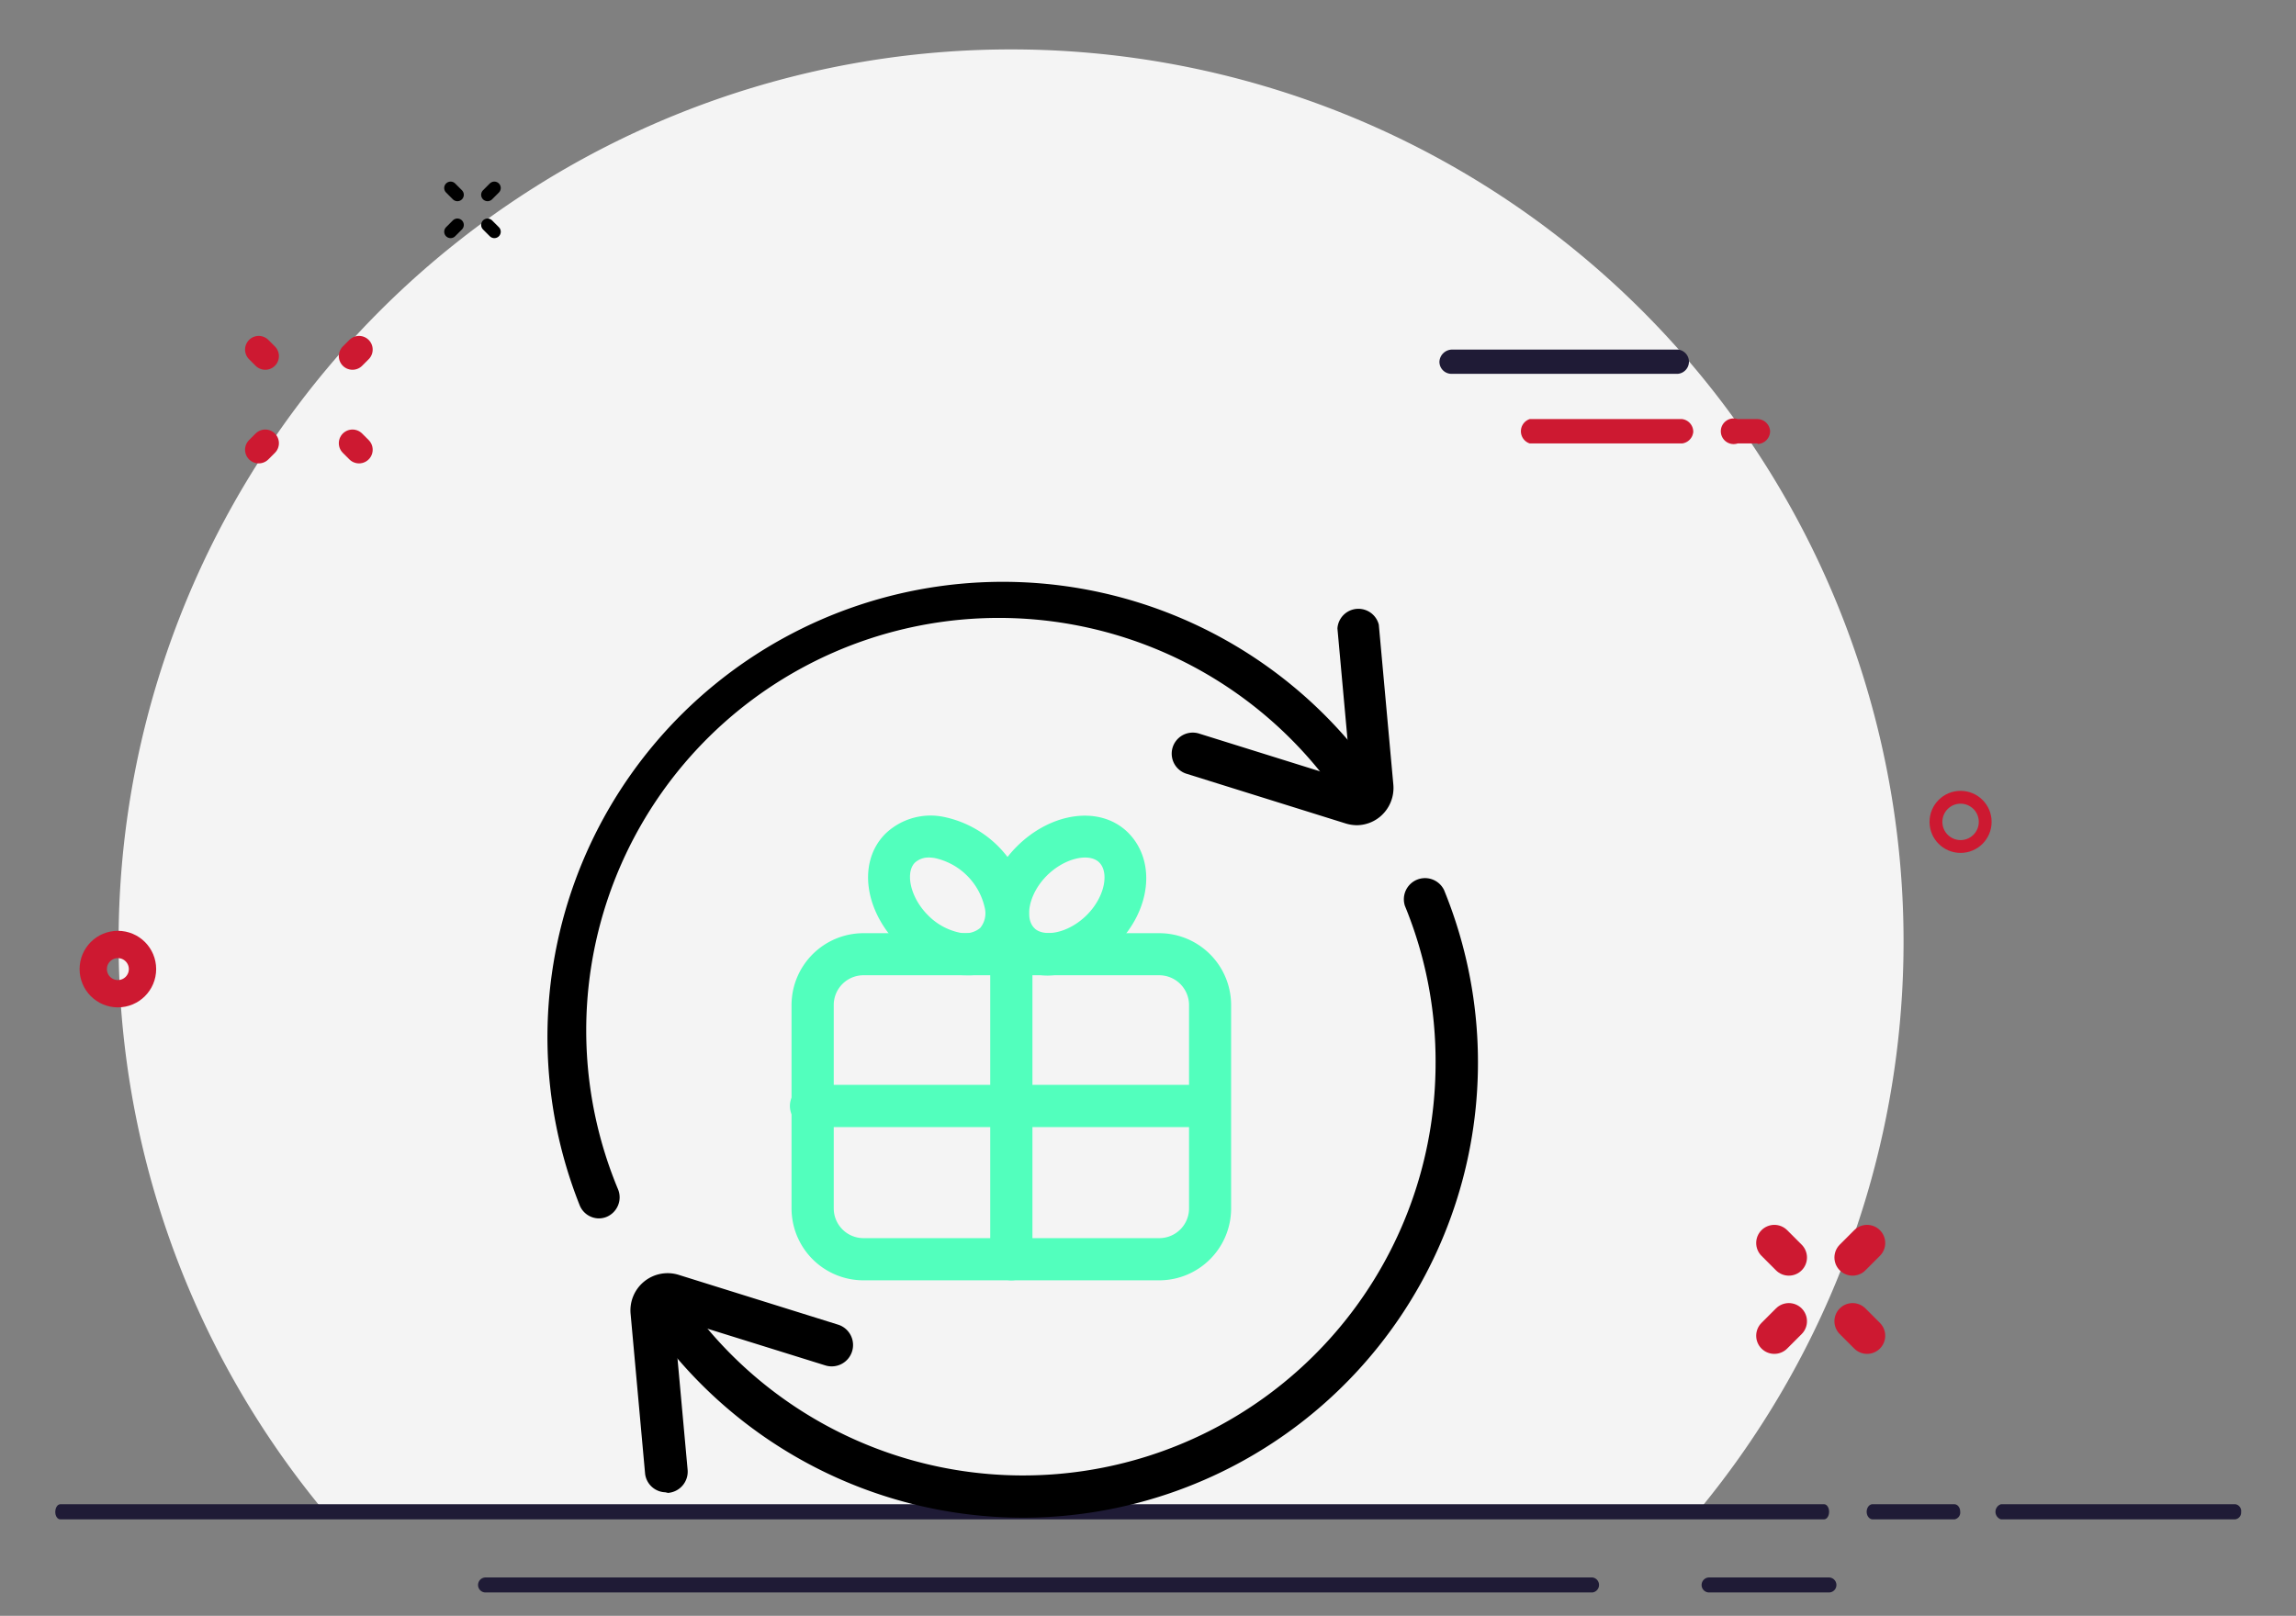 <svg id="Capa_1" data-name="Capa 1" xmlns="http://www.w3.org/2000/svg" width="179" height="126" viewBox="0 0 179 126">
  <rect x="0" y="0" width="179" height="126" fill="#808080" stroke="none"/>
  <defs>
    <style>
      .cls-1 {
        fill: #f4f4f4;
      }

      .cls-2 {
        fill: #1f1b36;
      }

      .cls-3, .cls-4, .cls-5, .cls-6, .cls-7 {
        fill: none;
      }

      .cls-3, .cls-4, .cls-5, .cls-7 {
        stroke: #cd1931;
      }

      .cls-10, .cls-3, .cls-4, .cls-9 {
        stroke-miterlimit: 10;
      }

      .cls-3 {
        stroke-width: 2.13px;
      }

      .cls-5, .cls-6, .cls-7 {
        stroke-linecap: round;
        stroke-linejoin: round;
      }

      .cls-5 {
        stroke-width: 2.13px;
      }

      .cls-6, .cls-9 {
        stroke: #000;
      }

      .cls-7 {
        stroke-width: 2.83px;
      }

      .cls-8 {
        fill: #cd1931;
      }

      .cls-10 {
        fill: #52ffbd;
        stroke: #52ffbd;
      }
    </style>
  </defs>
  <title>item3</title>
  <g>
    <g id="Grupo_279" data-name="Grupo 279">
      <g id="Sustracción_2" data-name="Sustracción 2">
        <path id="Trazado_402" data-name="Trazado 402" class="cls-1" d="M132.3,117.89h-107a69.58,69.58,0,1,1,107.05,0Z"/>
      </g>
      <g id="Grupo_261" data-name="Grupo 261">
        <path id="Trazado_481" data-name="Trazado 481" class="cls-2" d="M142.6,124.18h-9.34a.58.58,0,0,1-.6-.57.59.59,0,0,1,.57-.6h9.37a.59.59,0,0,1,.57.6A.58.58,0,0,1,142.6,124.18Z"/>
      </g>
      <g id="Grupo_262" data-name="Grupo 262">
        <path id="Trazado_482" data-name="Trazado 482" class="cls-2" d="M124.15,124.18H37.84a.58.58,0,0,1-.57-.6.59.59,0,0,1,.57-.57h86.31a.59.59,0,0,1,0,1.17Z"/>
      </g>
      <g id="Grupo_255" data-name="Grupo 255">
        <g id="Grupo_252" data-name="Grupo 252">
          <path id="Trazado_473" data-name="Trazado 473" class="cls-2" d="M174.25,118.48H156a.62.62,0,0,1,0-1.18h18.28a.54.54,0,0,1,.44.61A.53.53,0,0,1,174.25,118.48Z"/>
        </g>
        <g id="Grupo_253" data-name="Grupo 253">
          <path id="Trazado_474" data-name="Trazado 474" class="cls-2" d="M152.39,118.48H146c-.25,0-.46-.25-.47-.57s.19-.6.44-.61h6.39c.25,0,.46.25.46.58a.54.54,0,0,1-.44.6Z"/>
        </g>
        <g id="Grupo_254" data-name="Grupo 254">
          <path id="Trazado_475" data-name="Trazado 475" class="cls-2" d="M142.21,118.48H4.7c-.23,0-.4-.28-.39-.6s.17-.57.39-.58H142.21c.22,0,.4.28.39.61s-.18.56-.39.57Z"/>
        </g>
      </g>
    </g>
    <g id="Elipse_28" data-name="Elipse 28">
      <circle class="cls-3" cx="9.19" cy="75.57" r="1.92"/>
    </g>
    <g id="Elipse_27" data-name="Elipse 27">
      <circle class="cls-4" cx="152.85" cy="64.09" r="1.92"/>
    </g>
    <g>
      <line id="Línea_58" data-name="Línea 58" class="cls-5" x1="27.48" y1="34.56" x2="27.99" y2="35.07"/>
      <line id="Línea_60" data-name="Línea 60" class="cls-5" x1="20.17" y1="27.26" x2="20.68" y2="27.77"/>
      <line id="Línea_59" data-name="Línea 59" class="cls-5" x1="27.48" y1="27.77" x2="27.99" y2="27.26"/>
      <line id="Línea_65" data-name="Línea 65" class="cls-5" x1="20.17" y1="35.07" x2="20.68" y2="34.56"/>
    </g>
    <g>
      <line id="Línea_62" data-name="Línea 62" class="cls-6" x1="38.01" y1="15.19" x2="38.54" y2="14.66"/>
      <line id="Línea_63" data-name="Línea 63" class="cls-6" x1="38.54" y1="18.07" x2="38.01" y2="17.54"/>
      <line id="Línea_63-2" data-name="Línea 63" class="cls-6" x1="35.13" y1="18.07" x2="35.66" y2="17.54"/>
      <line id="Línea_64" data-name="Línea 64" class="cls-6" x1="35.66" y1="15.19" x2="35.13" y2="14.66"/>
    </g>
    <g id="Grupo_292" data-name="Grupo 292">
      <line id="Línea_53" data-name="Línea 53" class="cls-7" x1="138.33" y1="104.16" x2="139.46" y2="103.03"/>
      <line id="Línea_54" data-name="Línea 54" class="cls-7" x1="144.43" y1="98.06" x2="145.56" y2="96.93"/>
      <line id="Línea_55" data-name="Línea 55" class="cls-7" x1="145.56" y1="104.16" x2="144.43" y2="103.03"/>
      <line id="Línea_56" data-name="Línea 56" class="cls-7" x1="139.46" y1="98.06" x2="138.33" y2="96.93"/>
    </g>
    <g id="Grupo_291" data-name="Grupo 291">
      <path id="Trazado_349" data-name="Trazado 349" class="cls-2" d="M130.82,29.15h-17.6a.94.94,0,0,1-1-.95,1,1,0,0,1,1-.94h17.6a.95.95,0,0,1,0,1.89Z"/>
      <path id="Trazado_352" data-name="Trazado 352" class="cls-8" d="M131.14,34.58H119.26a1,1,0,0,1,0-1.9h11.88a1,1,0,0,1,.87,1A1,1,0,0,1,131.14,34.58Z"/>
      <path id="Trazado_353" data-name="Trazado 353" class="cls-8" d="M137,34.58h-1.53a1,1,0,1,1,0-1.9H137a1,1,0,0,1,1,.94,1,1,0,0,1-.95,1Z"/>
    </g>
    <g>
      <g>
        <path class="cls-9" d="M46.66,94.51a1.13,1.13,0,0,1-1-.7,35,35,0,0,1,60.83-33.52,1.14,1.14,0,1,1-1.86,1.32A32.67,32.67,0,0,0,47.72,92.93a1.15,1.15,0,0,1-.62,1.5A1.11,1.11,0,0,1,46.66,94.51Z"/>
        <path class="cls-9" d="M79.76,117.85a35,35,0,0,1-28.51-14.73,1.15,1.15,0,1,1,1.87-1.33,32.66,32.66,0,0,0,59.3-18.9A32.32,32.32,0,0,0,110,70.47a1.15,1.15,0,0,1,2.12-.87,35,35,0,0,1-32.33,48.25Z"/>
        <path class="cls-9" d="M105.79,63.85a2.57,2.57,0,0,1-.72-.11L92.65,59.86a1.14,1.14,0,0,1,.68-2.18l12.42,3.88a.1.1,0,0,0,.1,0,.12.12,0,0,0,.05-.1L104.77,49A1.14,1.14,0,0,1,107,48.8l1.13,12.44a2.42,2.42,0,0,1-.88,2.08A2.37,2.37,0,0,1,105.79,63.85Z"/>
        <path class="cls-9" d="M51.93,115.87a1.14,1.14,0,0,1-1.14-1L49.66,102.4a2.4,2.4,0,0,1,3.1-2.51l12.42,3.88A1.14,1.14,0,1,1,64.5,106l-12.42-3.87a.09.09,0,0,0-.1,0,.11.11,0,0,0,0,.1l1.13,12.43a1.16,1.16,0,0,1-1,1.25Z"/>
      </g>
      <g>
        <path class="cls-10" d="M90.38,99.34H67.32a5.11,5.11,0,0,1-5.11-5.11V78.37a5.11,5.11,0,0,1,5.11-5.1H90.38a5.11,5.11,0,0,1,5.1,5.1V94.23A5.11,5.11,0,0,1,90.38,99.34ZM67.32,75.55a2.82,2.82,0,0,0-2.82,2.82V94.23a2.82,2.82,0,0,0,2.82,2.82H90.38a2.82,2.82,0,0,0,2.82-2.82V78.37a2.83,2.83,0,0,0-2.82-2.82Z"/>
        <path class="cls-10" d="M94.34,87.39h-31a1.15,1.15,0,1,1,0-2.29h31a1.15,1.15,0,0,1,0,2.29Z"/>
        <path class="cls-10" d="M81.77,75.57a4.32,4.32,0,0,1-3.12-1.23h0c-2-2-1.52-5.5,1-8s6.07-3,8-1,1.53,5.49-1,8A7.13,7.13,0,0,1,81.77,75.57Zm-1.5-2.85c1,1,3.22.57,4.8-1s2-3.77,1-4.8-3.23-.56-4.8,1-2,3.77-1,4.79Z"/>
        <path class="cls-10" d="M75.29,75.55a5.19,5.19,0,0,1-.87-.07,7.46,7.46,0,0,1-4-2.15c-2.53-2.54-3-6.06-1-8a4.59,4.59,0,0,1,4-1.15,7.89,7.89,0,0,1,6.2,6.21,4.52,4.52,0,0,1-1.14,4h0A4.35,4.35,0,0,1,75.29,75.55Zm-2.82-9.18a2.08,2.08,0,0,0-1.49.54c-1,1-.56,3.23,1,4.8a5.35,5.35,0,0,0,2.79,1.52,2.35,2.35,0,0,0,2-.51h0a2.3,2.3,0,0,0,.5-2,5.6,5.6,0,0,0-4.3-4.3A3.67,3.67,0,0,0,72.47,66.37Z"/>
        <path class="cls-10" d="M78.85,99.34a1.16,1.16,0,0,1-1.15-1.15V73.53a1.15,1.15,0,0,1,2.29,0V98.19A1.15,1.15,0,0,1,78.85,99.34Z"/>
      </g>
    </g>
  </g>
</svg>

